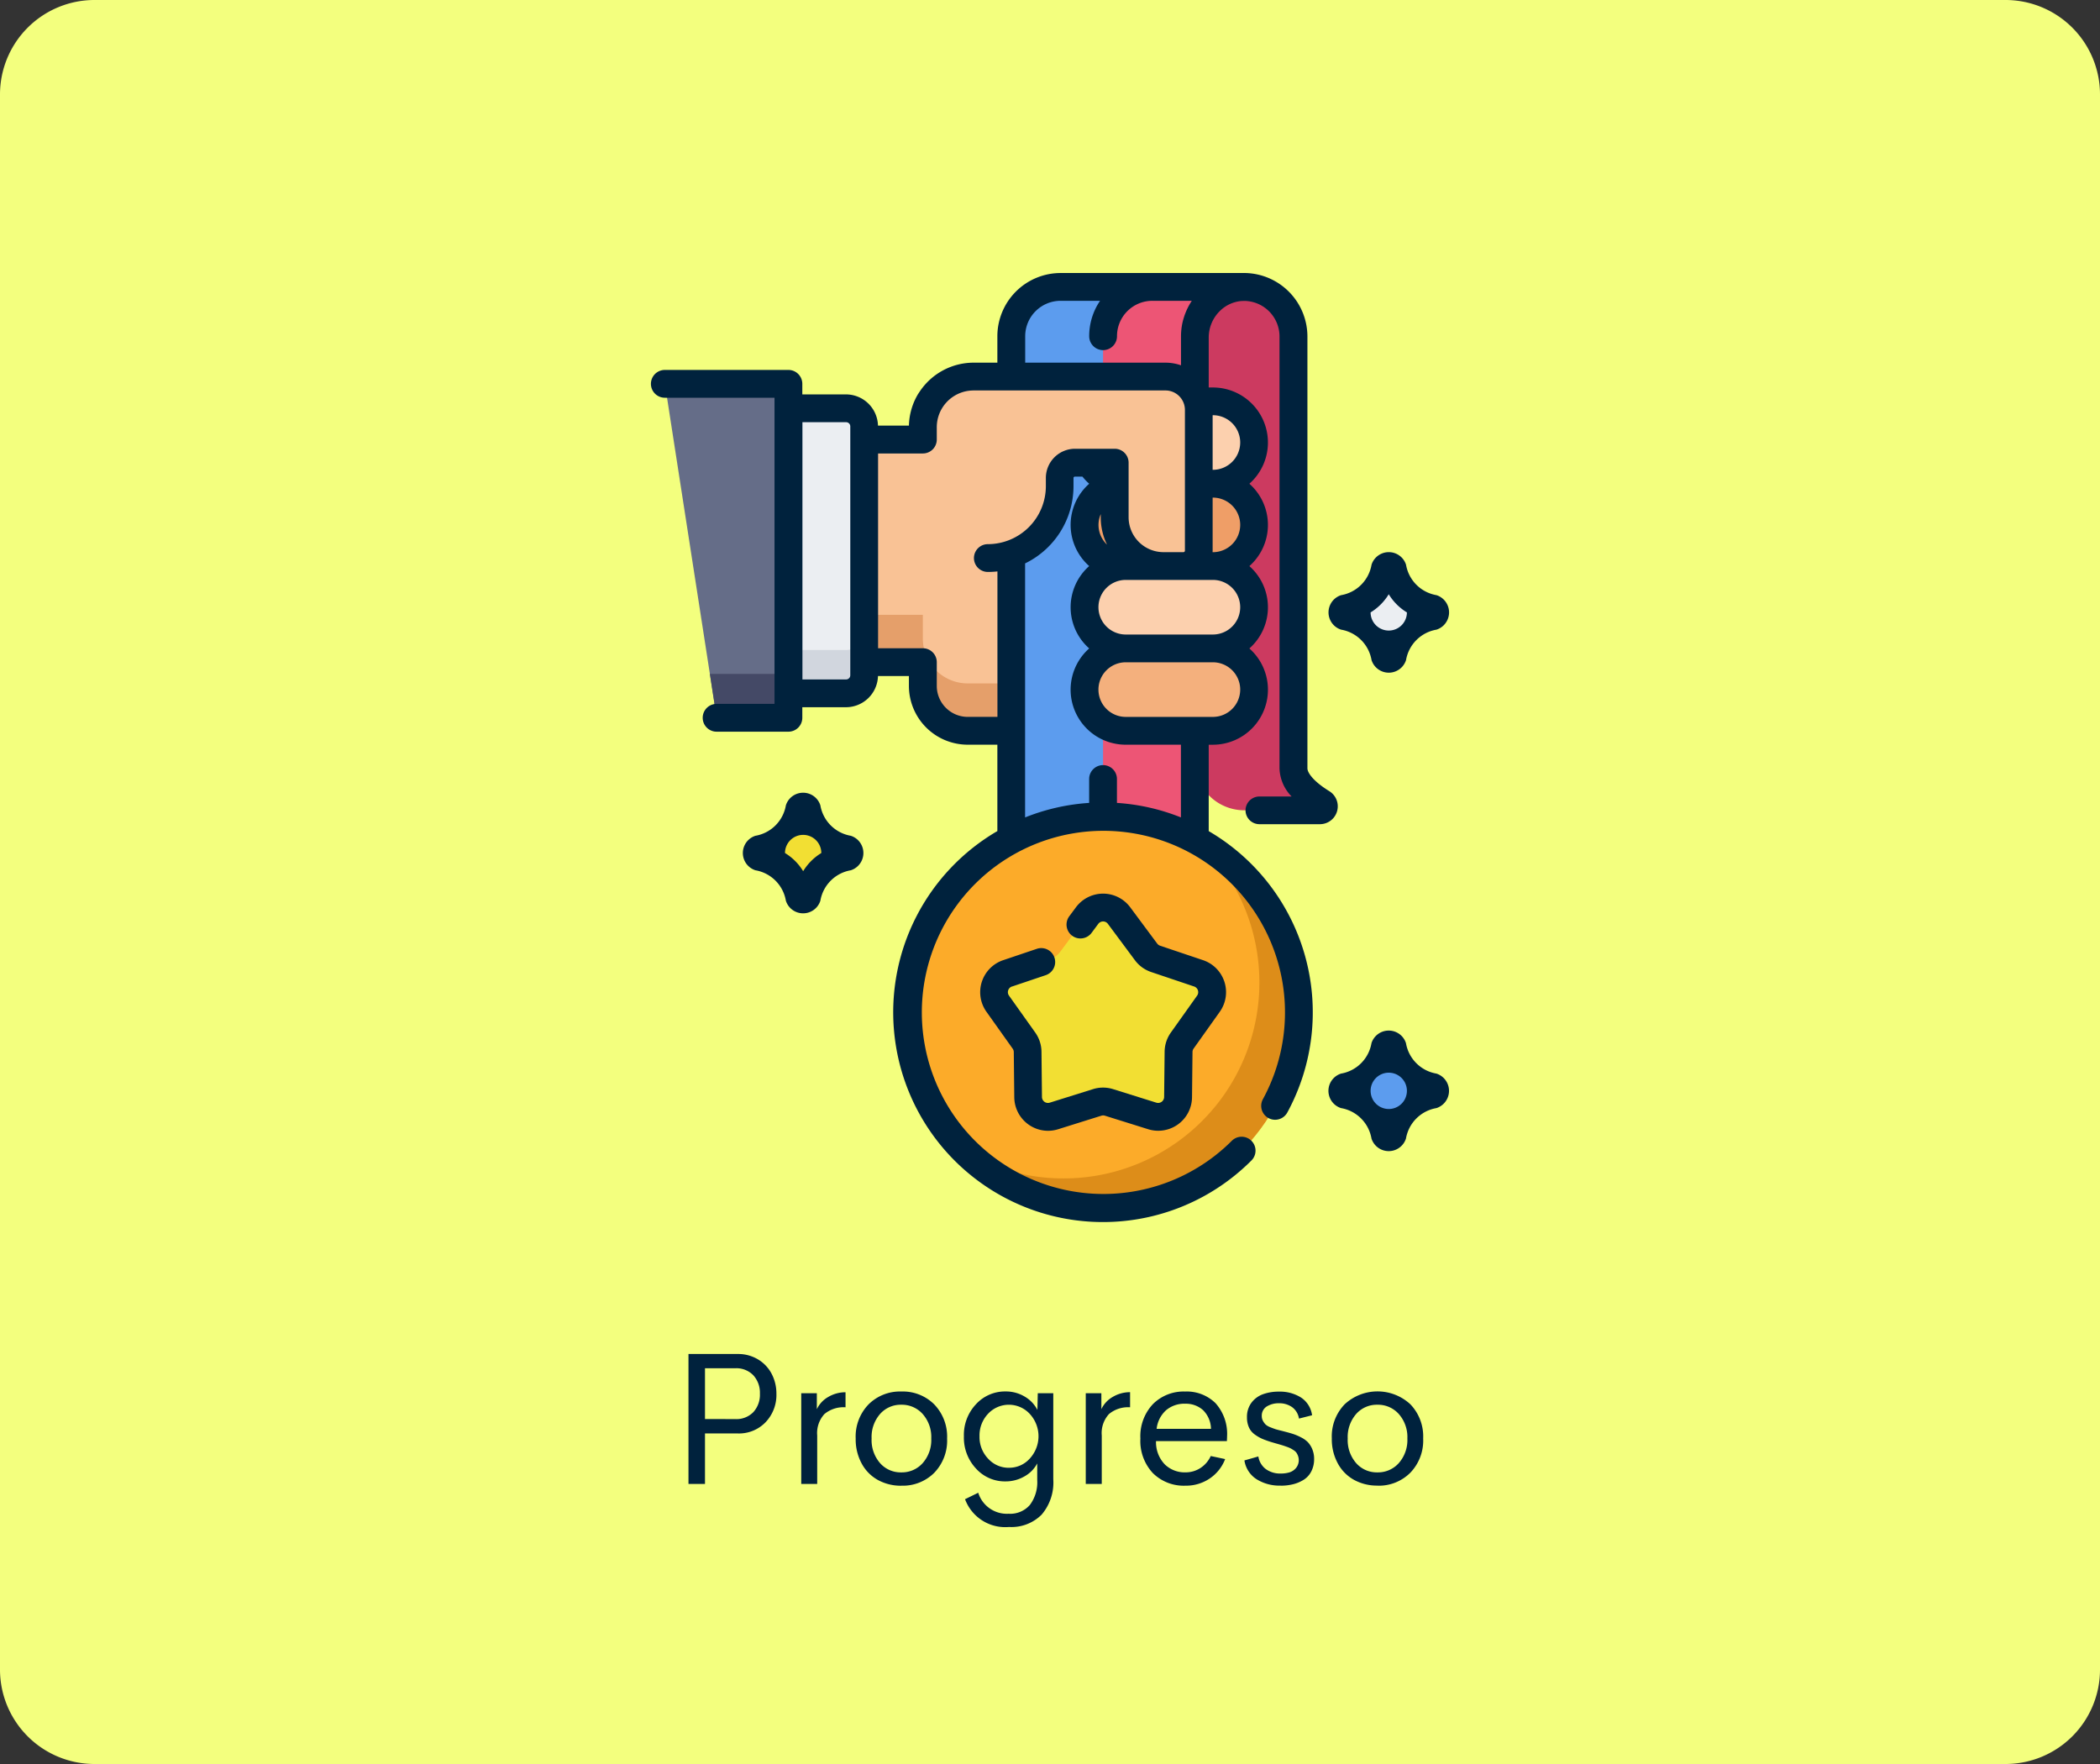 <svg xmlns="http://www.w3.org/2000/svg" width="200" height="168" viewBox="0 0 200 168">
  <rect x="0" y="0" width="200" height="168" fill="#333333" stroke="none"/>
  <g id="Grupo_16488" data-name="Grupo 16488" transform="translate(1324 5483)">
    <path id="Trazado_25636" data-name="Trazado 25636" d="M9,0H191a9,9,0,0,1,9,9V159a9,9,0,0,1-9,9H9a9,9,0,0,1-9-9V9A9,9,0,0,1,9,0Z" transform="translate(-1324 -5483)" fill="#f3ff7e"/>
    <path id="Trazado_25637" data-name="Trazado 25637" d="M9.253,4.625a3.664,3.664,0,0,1,1.938.514,3.473,3.473,0,0,1,1.3,1.375,4.036,4.036,0,0,1,.453,1.907,3.755,3.755,0,0,1-1.024,2.694,3.514,3.514,0,0,1-2.667,1.077H6.142V17H4.569V4.625Zm-.229,6.2a2.25,2.25,0,0,0,1.723-.664A2.455,2.455,0,0,0,11.372,8.4a2.463,2.463,0,0,0-.624-1.745,2.234,2.234,0,0,0-1.723-.672H6.142v4.834Zm7.77-.94a2.612,2.612,0,0,1,1.072-1.16,3.229,3.229,0,0,1,1.661-.457V9.7a2.846,2.846,0,0,0-2.008.642,2.68,2.68,0,0,0-.69,2.048V17H15.309V8.36h1.485Zm8.051,7.286a4.554,4.554,0,0,1-2.215-.536,3.9,3.9,0,0,1-1.56-1.569,4.819,4.819,0,0,1-.576-2.386,4.4,4.4,0,0,1,1.226-3.256,4.232,4.232,0,0,1,3.125-1.226,4.228,4.228,0,0,1,3.129,1.226A4.41,4.41,0,0,1,29.2,12.676a4.413,4.413,0,0,1-1.226,3.265A4.232,4.232,0,0,1,24.845,17.167ZM24.836,15.9a2.654,2.654,0,0,0,2.043-.888,3.326,3.326,0,0,0,.813-2.338,3.314,3.314,0,0,0-.813-2.329,2.654,2.654,0,0,0-2.043-.888,2.617,2.617,0,0,0-2.026.888,3.336,3.336,0,0,0-.8,2.329,3.348,3.348,0,0,0,.8,2.338A2.617,2.617,0,0,0,24.836,15.9Zm13-7.541h1.477v8.2A4.706,4.706,0,0,1,38.2,19.927,4.058,4.058,0,0,1,35.1,21.1a4.084,4.084,0,0,1-4.192-2.646l1.257-.615a2.856,2.856,0,0,0,2.892,2A2.48,2.48,0,0,0,37.084,19a3.591,3.591,0,0,0,.7-2.355v-1.6a3.045,3.045,0,0,1-1.23,1.244,3.58,3.58,0,0,1-1.8.47,3.7,3.7,0,0,1-2.795-1.217A4.293,4.293,0,0,1,30.8,12.465,4.253,4.253,0,0,1,31.96,9.4a3.74,3.74,0,0,1,2.808-1.208,3.49,3.49,0,0,1,1.811.483A3.112,3.112,0,0,1,37.8,9.951Zm-2.742,7.1a2.614,2.614,0,0,0,1.991-.888,3.136,3.136,0,0,0,0-4.228A2.708,2.708,0,0,0,33.1,10.32a3,3,0,0,0-.813,2.145,2.978,2.978,0,0,0,.822,2.131A2.634,2.634,0,0,0,35.093,15.462Zm8.8-5.581a2.612,2.612,0,0,1,1.072-1.16,3.229,3.229,0,0,1,1.661-.457V9.7a2.846,2.846,0,0,0-2.008.642,2.68,2.68,0,0,0-.69,2.048V17H42.406V8.36h1.485Zm11.971,2.628-.018.413h-6.75a3.053,3.053,0,0,0,.826,2.21,2.713,2.713,0,0,0,1.969.769,2.59,2.59,0,0,0,1.433-.413,2.68,2.68,0,0,0,.984-1.143l1.371.29A3.9,3.9,0,0,1,54.2,16.49a4.028,4.028,0,0,1-2.294.677,4.174,4.174,0,0,1-3.111-1.2,4.479,4.479,0,0,1-1.187-3.287A4.458,4.458,0,0,1,48.8,9.4a4.122,4.122,0,0,1,3.063-1.2,3.9,3.9,0,0,1,2.9,1.107A4.376,4.376,0,0,1,55.862,12.509Zm-4-3.146a2.694,2.694,0,0,0-1.8.611,2.8,2.8,0,0,0-.91,1.78h5.177a2.567,2.567,0,0,0-.756-1.78A2.441,2.441,0,0,0,51.863,9.362Zm9.114,7.8a4.1,4.1,0,0,1-2.329-.624,2.581,2.581,0,0,1-1.134-1.775l1.327-.378a1.851,1.851,0,0,0,.708,1.2,2.3,2.3,0,0,0,1.419.426A2.832,2.832,0,0,0,61.8,15.9a1.331,1.331,0,0,0,.637-.426,1.189,1.189,0,0,0,.185-1.143,1.526,1.526,0,0,0-.141-.286.87.87,0,0,0-.246-.237,3.245,3.245,0,0,0-.3-.185,3.067,3.067,0,0,0-.391-.163q-.259-.092-.417-.141t-.483-.141q-.325-.092-.5-.145a9.372,9.372,0,0,1-.9-.316,3.932,3.932,0,0,1-.729-.417,1.679,1.679,0,0,1-.567-.681,2.3,2.3,0,0,1-.189-.967,2.234,2.234,0,0,1,.422-1.38,2.374,2.374,0,0,1,1.094-.813,4.374,4.374,0,0,1,1.534-.25,3.754,3.754,0,0,1,2.1.563,2.4,2.4,0,0,1,1.05,1.688l-1.248.316a1.655,1.655,0,0,0-.659-1.094,2.1,2.1,0,0,0-1.239-.365,2.139,2.139,0,0,0-1.16.3,1.019,1.019,0,0,0-.483.927.923.923,0,0,0,.127.479,1.521,1.521,0,0,0,.259.338,1.594,1.594,0,0,0,.475.259q.343.136.51.185t.633.163q.088.026.132.035.51.132.831.233a5.105,5.105,0,0,1,.747.316,2.484,2.484,0,0,1,.672.47,2.178,2.178,0,0,1,.422.668,2.358,2.358,0,0,1,.176.932,2.516,2.516,0,0,1-.259,1.165,2.028,2.028,0,0,1-.708.8,3.422,3.422,0,0,1-1.006.435A4.8,4.8,0,0,1,60.977,17.167Zm9.211,0a4.554,4.554,0,0,1-2.215-.536,3.9,3.9,0,0,1-1.56-1.569,4.819,4.819,0,0,1-.576-2.386,4.4,4.4,0,0,1,1.226-3.256,4.6,4.6,0,0,1,6.253,0,4.41,4.41,0,0,1,1.222,3.256,4.413,4.413,0,0,1-1.226,3.265A4.232,4.232,0,0,1,70.188,17.167ZM70.179,15.9a2.654,2.654,0,0,0,2.043-.888,3.326,3.326,0,0,0,.813-2.338,3.314,3.314,0,0,0-.813-2.329,2.654,2.654,0,0,0-2.043-.888,2.617,2.617,0,0,0-2.026.888,3.336,3.336,0,0,0-.8,2.329,3.348,3.348,0,0,0,.8,2.338A2.617,2.617,0,0,0,70.179,15.9Z" transform="translate(-1263 -5358.673)" fill="#00223d"/>
    <g id="Grupo_15975" data-name="Grupo 15975" transform="translate(-3437.703 -6111.608)">
      <g id="Grupo_15973" data-name="Grupo 15973" transform="translate(2177.027 655.932)">
        <g id="Grupo_15965" data-name="Grupo 15965" transform="translate(50.476 0)">
          <path id="Trazado_9437" data-name="Trazado 9437" d="M2373.475,705.271v-41.15a4.7,4.7,0,0,0-4.6-4.7,4.78,4.78,0,0,0-4.792,4.8v40.348a4.7,4.7,0,0,0,4.7,4.7H2376a.373.373,0,0,0,.2-.689C2375.027,707.86,2373.475,706.646,2373.475,705.271Z" transform="translate(-2364.081 -659.423)" fill="#cc3a60"/>
        </g>
        <g id="Grupo_15966" data-name="Grupo 15966" transform="translate(0 8.538)">
          <path id="Trazado_9438" data-name="Trazado 9438" d="M2262.815,692.833v31.375h-18.74a4.272,4.272,0,0,1-4.273-4.272v-2.262h-11.4v-21.2h11.4V695.3a4.828,4.828,0,0,1,4.827-4.829h18.185Z" transform="translate(-2215.233 -690.471)" fill="#f9c295"/>
          <path id="Trazado_9439" data-name="Trazado 9439" d="M2239.8,775.249v-2.262h-11.4V777.5h11.4v2.262a4.272,4.272,0,0,0,4.272,4.272h18.74v-4.512h-18.74A4.272,4.272,0,0,1,2239.8,775.249Z" transform="translate(-2215.234 -750.297)" fill="#e59f6a"/>
          <path id="Trazado_9440" data-name="Trazado 9440" d="M2230.531,703.215v23.692a1.727,1.727,0,0,1-1.727,1.726h-5.483V701.489h5.483A1.727,1.727,0,0,1,2230.531,703.215Z" transform="translate(-2211.551 -698.459)" fill="#ebeef2"/>
          <path id="Trazado_9441" data-name="Trazado 9441" d="M2228.8,780.63h-5.483v4.13h5.483a1.727,1.727,0,0,0,1.727-1.726V778.9A1.726,1.726,0,0,1,2228.8,780.63Z" transform="translate(-2211.551 -754.587)" fill="#d1d6de"/>
          <path id="Trazado_9442" data-name="Trazado 9442" d="M2185.45,724.819h6.839v-31.8h-11.77Z" transform="translate(-2180.519 -692.315)" fill="#656d88"/>
          <path id="Trazado_9443" data-name="Trazado 9443" d="M2196.094,793.464l.648,4.182h6.839v-4.182Z" transform="translate(-2191.811 -765.143)" fill="#444966"/>
        </g>
        <g id="Grupo_15967" data-name="Grupo 15967" transform="translate(8.753 49.503)">
          <path id="Trazado_9444" data-name="Trazado 9444" d="M2216.382,839.725a4.82,4.82,0,0,1-3.754,3.753.4.4,0,0,0,0,.764,4.82,4.82,0,0,1,3.754,3.753.4.4,0,0,0,.764,0,4.82,4.82,0,0,1,3.753-3.753.4.4,0,0,0,0-.764,4.82,4.82,0,0,1-3.753-3.753A.4.4,0,0,0,2216.382,839.725Z" transform="translate(-2212.35 -839.446)" fill="#f2df33"/>
        </g>
        <g id="Grupo_15968" data-name="Grupo 15968" transform="translate(64.524 72.155)">
          <path id="Trazado_9445" data-name="Trazado 9445" d="M2419.2,922.1a4.821,4.821,0,0,1-3.753,3.754.4.4,0,0,0,0,.764,4.82,4.82,0,0,1,3.753,3.753.4.4,0,0,0,.763,0,4.82,4.82,0,0,1,3.754-3.753.4.4,0,0,0,0-.764,4.821,4.821,0,0,1-3.754-3.754A.4.4,0,0,0,2419.2,922.1Z" transform="translate(-2415.168 -921.822)" fill="#5c9cee"/>
        </g>
        <g id="Grupo_15969" data-name="Grupo 15969" transform="translate(64.524 26.588)">
          <path id="Trazado_9446" data-name="Trazado 9446" d="M2419.2,756.389a4.821,4.821,0,0,1-3.753,3.754.4.4,0,0,0,0,.764,4.82,4.82,0,0,1,3.753,3.754.4.4,0,0,0,.763,0,4.82,4.82,0,0,1,3.754-3.754.4.4,0,0,0,0-.764,4.82,4.82,0,0,1-3.754-3.754A.4.4,0,0,0,2419.2,756.389Z" transform="translate(-2415.168 -756.111)" fill="#ebeef2"/>
        </g>
        <path id="Trazado_9447" data-name="Trazado 9447" d="M2322.673,659.423a4.7,4.7,0,0,0-4.7,4.7v56.83h-17.486v-56.83a4.7,4.7,0,0,1,4.7-4.7Z" transform="translate(-2267.501 -659.423)" fill="#5c9cee"/>
        <path id="Trazado_9448" data-name="Trazado 9448" d="M2345.724,659.423a4.7,4.7,0,0,0-4.7,4.7v56.83h-8.743v-56.83a4.7,4.7,0,0,1,4.7-4.7Z" transform="translate(-2290.552 -659.423)" fill="#ed5575"/>
        <g id="Grupo_15970" data-name="Grupo 15970" transform="translate(23.078 50.422)">
          <circle id="Elipse_661" data-name="Elipse 661" cx="18.656" cy="18.656" r="18.656" fill="#fcab29"/>
          <path id="Trazado_9449" data-name="Trazado 9449" d="M2307.284,851.62a18.657,18.657,0,0,1-22.184,29.63,18.656,18.656,0,1,0,22.184-29.63Z" transform="translate(-2279.42 -849.191)" fill="#dd8d19"/>
          <path id="Trazado_9450" data-name="Trazado 9450" d="M2304.341,892.942l-4.114,1.288a1.894,1.894,0,0,1-2.46-1.788l-.046-4.311a1.9,1.9,0,0,0-.35-1.077l-2.5-3.515a1.894,1.894,0,0,1,.94-2.893l4.085-1.376a1.893,1.893,0,0,0,.916-.665l2.572-3.46a1.894,1.894,0,0,1,3.041,0l2.571,3.46a1.9,1.9,0,0,0,.916.665l4.086,1.376a1.9,1.9,0,0,1,.94,2.893l-2.5,3.515a1.9,1.9,0,0,0-.35,1.077l-.046,4.311a1.894,1.894,0,0,1-2.46,1.788l-4.114-1.288A1.9,1.9,0,0,0,2304.341,892.942Z" transform="translate(-2286.251 -865.693)" fill="#f2df33"/>
        </g>
        <g id="Grupo_15972" data-name="Grupo 15972" transform="translate(24.57 8.538)">
          <g id="Grupo_15971" data-name="Grupo 15971" transform="translate(15.403 2.362)">
            <path id="Trazado_9451" data-name="Trazado 9451" d="M2342.026,788.557a3.922,3.922,0,0,1-3.922,3.922h-8.3a3.922,3.922,0,1,1,0-7.844h8.3A3.922,3.922,0,0,1,2342.026,788.557Z" transform="translate(-2325.883 -761.104)" fill="#f4b07d"/>
            <path id="Trazado_9452" data-name="Trazado 9452" d="M2342.026,760.033a3.922,3.922,0,0,1-3.922,3.922h-8.3a3.922,3.922,0,1,1,0-7.844h8.3A3.922,3.922,0,0,1,2342.026,760.033Z" transform="translate(-2325.883 -740.424)" fill="#fcd0ae"/>
            <path id="Trazado_9453" data-name="Trazado 9453" d="M2342.026,731.508a3.922,3.922,0,0,1-3.922,3.922h-8.3a3.922,3.922,0,0,1,0-7.844h8.3A3.922,3.922,0,0,1,2342.026,731.508Z" transform="translate(-2325.883 -719.742)" fill="#ef9e67"/>
            <path id="Trazado_9454" data-name="Trazado 9454" d="M2342.026,702.984a3.922,3.922,0,0,1-3.922,3.922h-8.3a3.922,3.922,0,0,1,0-7.844h8.3A3.922,3.922,0,0,1,2342.026,702.984Z" transform="translate(-2325.883 -699.062)" fill="#fcd0ae"/>
          </g>
          <path id="Trazado_9455" data-name="Trazado 9455" d="M2290.907,690.472h2.062a3.176,3.176,0,0,1,3.176,3.176v13.408a1.465,1.465,0,0,1-1.465,1.465h-1.9a4.648,4.648,0,0,1-4.648-4.648v-5.2h-3.778a1.454,1.454,0,0,0-1.454,1.454v.782a6.848,6.848,0,0,1-6.849,6.848h-1.124c-1.986,0-5.059-2.249-5.059-6.848V695.3a4.827,4.827,0,0,1,4.827-4.829h16.209Z" transform="translate(-2269.87 -690.471)" fill="#f9c295"/>
        </g>
      </g>
      <g id="Grupo_15974" data-name="Grupo 15974" transform="translate(2175.703 654.608)">
        <path id="Trazado_9456" data-name="Trazado 9456" d="M2232.325,705.778a1.324,1.324,0,0,0,1.324,1.324h5.771a1.7,1.7,0,0,0,.891-3.141c-1.544-.949-2.092-1.768-2.092-2.18V660.63a6.052,6.052,0,0,0-5.9-6.02h-.092l-.03,0h-17.487a6.027,6.027,0,0,0-6.02,6.021v2.516h-2.268a6.179,6.179,0,0,0-5.092,2.7c-.068.1-.133.2-.2.3a6.141,6.141,0,0,0-.863,2.994h-2.947a3.053,3.053,0,0,0-3.048-2.971h-4.158v-1.006a1.324,1.324,0,0,0-1.324-1.324h-11.77a1.324,1.324,0,0,0,0,2.648h10.446v29.156h-5.515a1.324,1.324,0,0,0,0,2.648h6.839a1.324,1.324,0,0,0,1.324-1.324v-1.006h4.158a3.052,3.052,0,0,0,3.048-2.971h2.946v.939a5.6,5.6,0,0,0,5.6,5.6h2.824v8.228a19.977,19.977,0,1,0,24.2,31.37,1.324,1.324,0,1,0-1.874-1.871,17.293,17.293,0,1,1,2.963-3.963,1.324,1.324,0,0,0,2.325,1.268,19.982,19.982,0,0,0-7.485-26.8v-8.228h.393a5.242,5.242,0,0,0,3.479-9.168,5.235,5.235,0,0,0,0-7.844,5.236,5.236,0,0,0,0-7.844,5.242,5.242,0,0,0-3.478-9.167h-.394v-4.785a3.544,3.544,0,0,1,1.062-2.5,3.326,3.326,0,0,1,2.04-.95l.077,0c.088-.005.175-.01.263-.009a3.391,3.391,0,0,1,3.3,3.373v41.15a4,4,0,0,0,1.153,2.674h-3.077A1.324,1.324,0,0,0,2232.325,705.778Zm-17.613-48.522h3.759a5.967,5.967,0,0,0-1.035,3.373,1.324,1.324,0,1,0,2.648,0,3.367,3.367,0,0,1,3.372-3.373h3.753a6.13,6.13,0,0,0-.41.717l-.037.076c-.042.09-.083.182-.121.275-.022.054-.044.107-.065.161q-.054.142-.1.287c-.013.04-.026.079-.038.12-.036.119-.07.238-.1.359,0,.02-.009.041-.013.061q-.04.175-.068.353c0,.024-.009.048-.012.073q-.029.2-.045.4l-.006.08c-.009.139-.015.277-.015.417v.084c0,.007,0,.013,0,.02s0,.007,0,.01V663.4a4.477,4.477,0,0,0-1.484-.253h-13.354v-2.516A3.376,3.376,0,0,1,2214.713,657.256Zm-20.029,35.661a.4.4,0,0,1-.4.4h-4.158v-24.5h4.158a.4.4,0,0,1,.4.4Zm11.185,3.965a2.95,2.95,0,0,1-2.948-2.948v-2.263a1.324,1.324,0,0,0-1.324-1.324h-4.266V671.795h4.266a1.324,1.324,0,0,0,1.324-1.324V669.3a3.5,3.5,0,0,1,3.218-3.493c.094-.007.189-.013.285-.013H2224.7a1.854,1.854,0,0,1,1.852,1.852v7.012c0,.006,0,.011,0,.017s0,.011,0,.017v6.362a.141.141,0,0,1-.136.14h-1.92a3.327,3.327,0,0,1-3.307-3.323v-5.2a1.324,1.324,0,0,0-1.324-1.324h-3.778a2.781,2.781,0,0,0-2.778,2.778v.782a5.531,5.531,0,0,1-5.525,5.525,1.324,1.324,0,0,0,0,2.648,8.188,8.188,0,0,0,.913-.052v13.851h-2.824Zm12.668-19.31v.3a5.934,5.934,0,0,0,.6,2.609,2.584,2.584,0,0,1-.6-2.908Zm7.643,28.887a19.837,19.837,0,0,0-6.1-1.384V702.8a1.324,1.324,0,1,0-2.648,0v2.275a19.835,19.835,0,0,0-6.1,1.384V682.266a8.182,8.182,0,0,0,4.611-7.354v-.782a.13.13,0,0,1,.13-.13h.721a5.29,5.29,0,0,0,.642.678,5.231,5.231,0,0,0,0,7.841,5.235,5.235,0,0,0,0,7.844,5.242,5.242,0,0,0,3.478,9.168h5.258v6.929Zm5.638-12.175a2.6,2.6,0,0,1-2.6,2.6h-8.3a2.6,2.6,0,0,1,0-5.2h8.3A2.6,2.6,0,0,1,2231.818,694.285Zm-10.9-5.246a2.6,2.6,0,0,1,0-5.2h8.3a2.6,2.6,0,0,1,0,5.2Zm10.9-10.441a2.6,2.6,0,0,1-2.6,2.6h-.032c0-.047.007-.093.007-.14V676h.025A2.6,2.6,0,0,1,2231.818,678.6Zm0-7.845a2.6,2.6,0,0,1-2.6,2.6h-.025v-5.2h.025A2.6,2.6,0,0,1,2231.818,670.753Z" transform="translate(-2175.703 -654.608)" fill="#00223d"/>
        <path id="Trazado_9457" data-name="Trazado 9457" d="M2217.812,838.726a3.549,3.549,0,0,1-2.9-2.9,1.719,1.719,0,0,0-1.643-1.2h0a1.719,1.719,0,0,0-1.642,1.2,3.549,3.549,0,0,1-2.9,2.9,1.725,1.725,0,0,0,0,3.285,3.548,3.548,0,0,1,2.9,2.9,1.718,1.718,0,0,0,1.642,1.2h0a1.719,1.719,0,0,0,1.643-1.2,3.548,3.548,0,0,1,2.9-2.9,1.725,1.725,0,0,0,0-3.285Zm-3.66-2.089Zm-.879,5.461a5.157,5.157,0,0,0-1.729-1.729,1.729,1.729,0,1,1,3.458,0A5.157,5.157,0,0,0,2213.273,842.1Z" transform="translate(-2198.782 -785.128)" fill="#00223d"/>
        <path id="Trazado_9458" data-name="Trazado 9458" d="M2420.631,921.1a3.548,3.548,0,0,1-2.9-2.9,1.725,1.725,0,0,0-3.285,0h0a3.549,3.549,0,0,1-2.9,2.9,1.725,1.725,0,0,0,0,3.286,3.55,3.55,0,0,1,2.9,2.9,1.725,1.725,0,0,0,3.285,0,3.548,3.548,0,0,1,2.9-2.9,1.725,1.725,0,0,0,0-3.286Zm-4.539,3.372a1.729,1.729,0,1,1,0-3.458,1.729,1.729,0,1,1,0,3.458Z" transform="translate(-2345.829 -844.853)" fill="#00223d"/>
        <path id="Trazado_9459" data-name="Trazado 9459" d="M2411.552,758.676a3.55,3.55,0,0,1,2.9,2.9,1.725,1.725,0,0,0,3.285,0,3.548,3.548,0,0,1,2.9-2.9,1.725,1.725,0,0,0,0-3.285,3.549,3.549,0,0,1-2.9-2.9,1.725,1.725,0,0,0-3.285,0,3.55,3.55,0,0,1-2.9,2.9,1.725,1.725,0,0,0,0,3.285Zm4.539-3.372a5.154,5.154,0,0,0,1.729,1.729,1.729,1.729,0,1,1-3.458,0A5.16,5.16,0,0,0,2416.092,755.3Z" transform="translate(-2345.829 -724.709)" fill="#00223d"/>
        <path id="Trazado_9460" data-name="Trazado 9460" d="M2292.74,878.41l3.19-1.075a1.324,1.324,0,1,0-.846-2.509L2291.9,875.9a3.218,3.218,0,0,0-1.6,4.914l2.5,3.515a.569.569,0,0,1,.105.324l.047,4.311a3.224,3.224,0,0,0,3.209,3.187,3.244,3.244,0,0,0,.971-.15l4.114-1.288a.569.569,0,0,1,.341,0L2305.7,892a3.219,3.219,0,0,0,4.18-3.037l.046-4.311a.567.567,0,0,1,.1-.324l2.5-3.515a3.218,3.218,0,0,0-1.6-4.914l-4.086-1.376a.57.57,0,0,1-.276-.2l-2.571-3.46a3.219,3.219,0,0,0-5.167,0l-.636.856a1.324,1.324,0,0,0,2.126,1.579l.636-.856a.571.571,0,0,1,.916,0l2.571,3.46a3.2,3.2,0,0,0,1.556,1.13l4.086,1.376a.571.571,0,0,1,.283.871l-2.5,3.515a3.2,3.2,0,0,0-.594,1.829l-.047,4.311a.571.571,0,0,1-.741.538l-4.114-1.288a3.206,3.206,0,0,0-1.923,0l-4.115,1.288a.571.571,0,0,1-.741-.538l-.046-4.311a3.2,3.2,0,0,0-.594-1.829l-2.5-3.515a.57.57,0,0,1,.282-.871Z" transform="translate(-2258.354 -810.456)" fill="#00223d"/>
      </g>
    </g>
  </g>
</svg>
